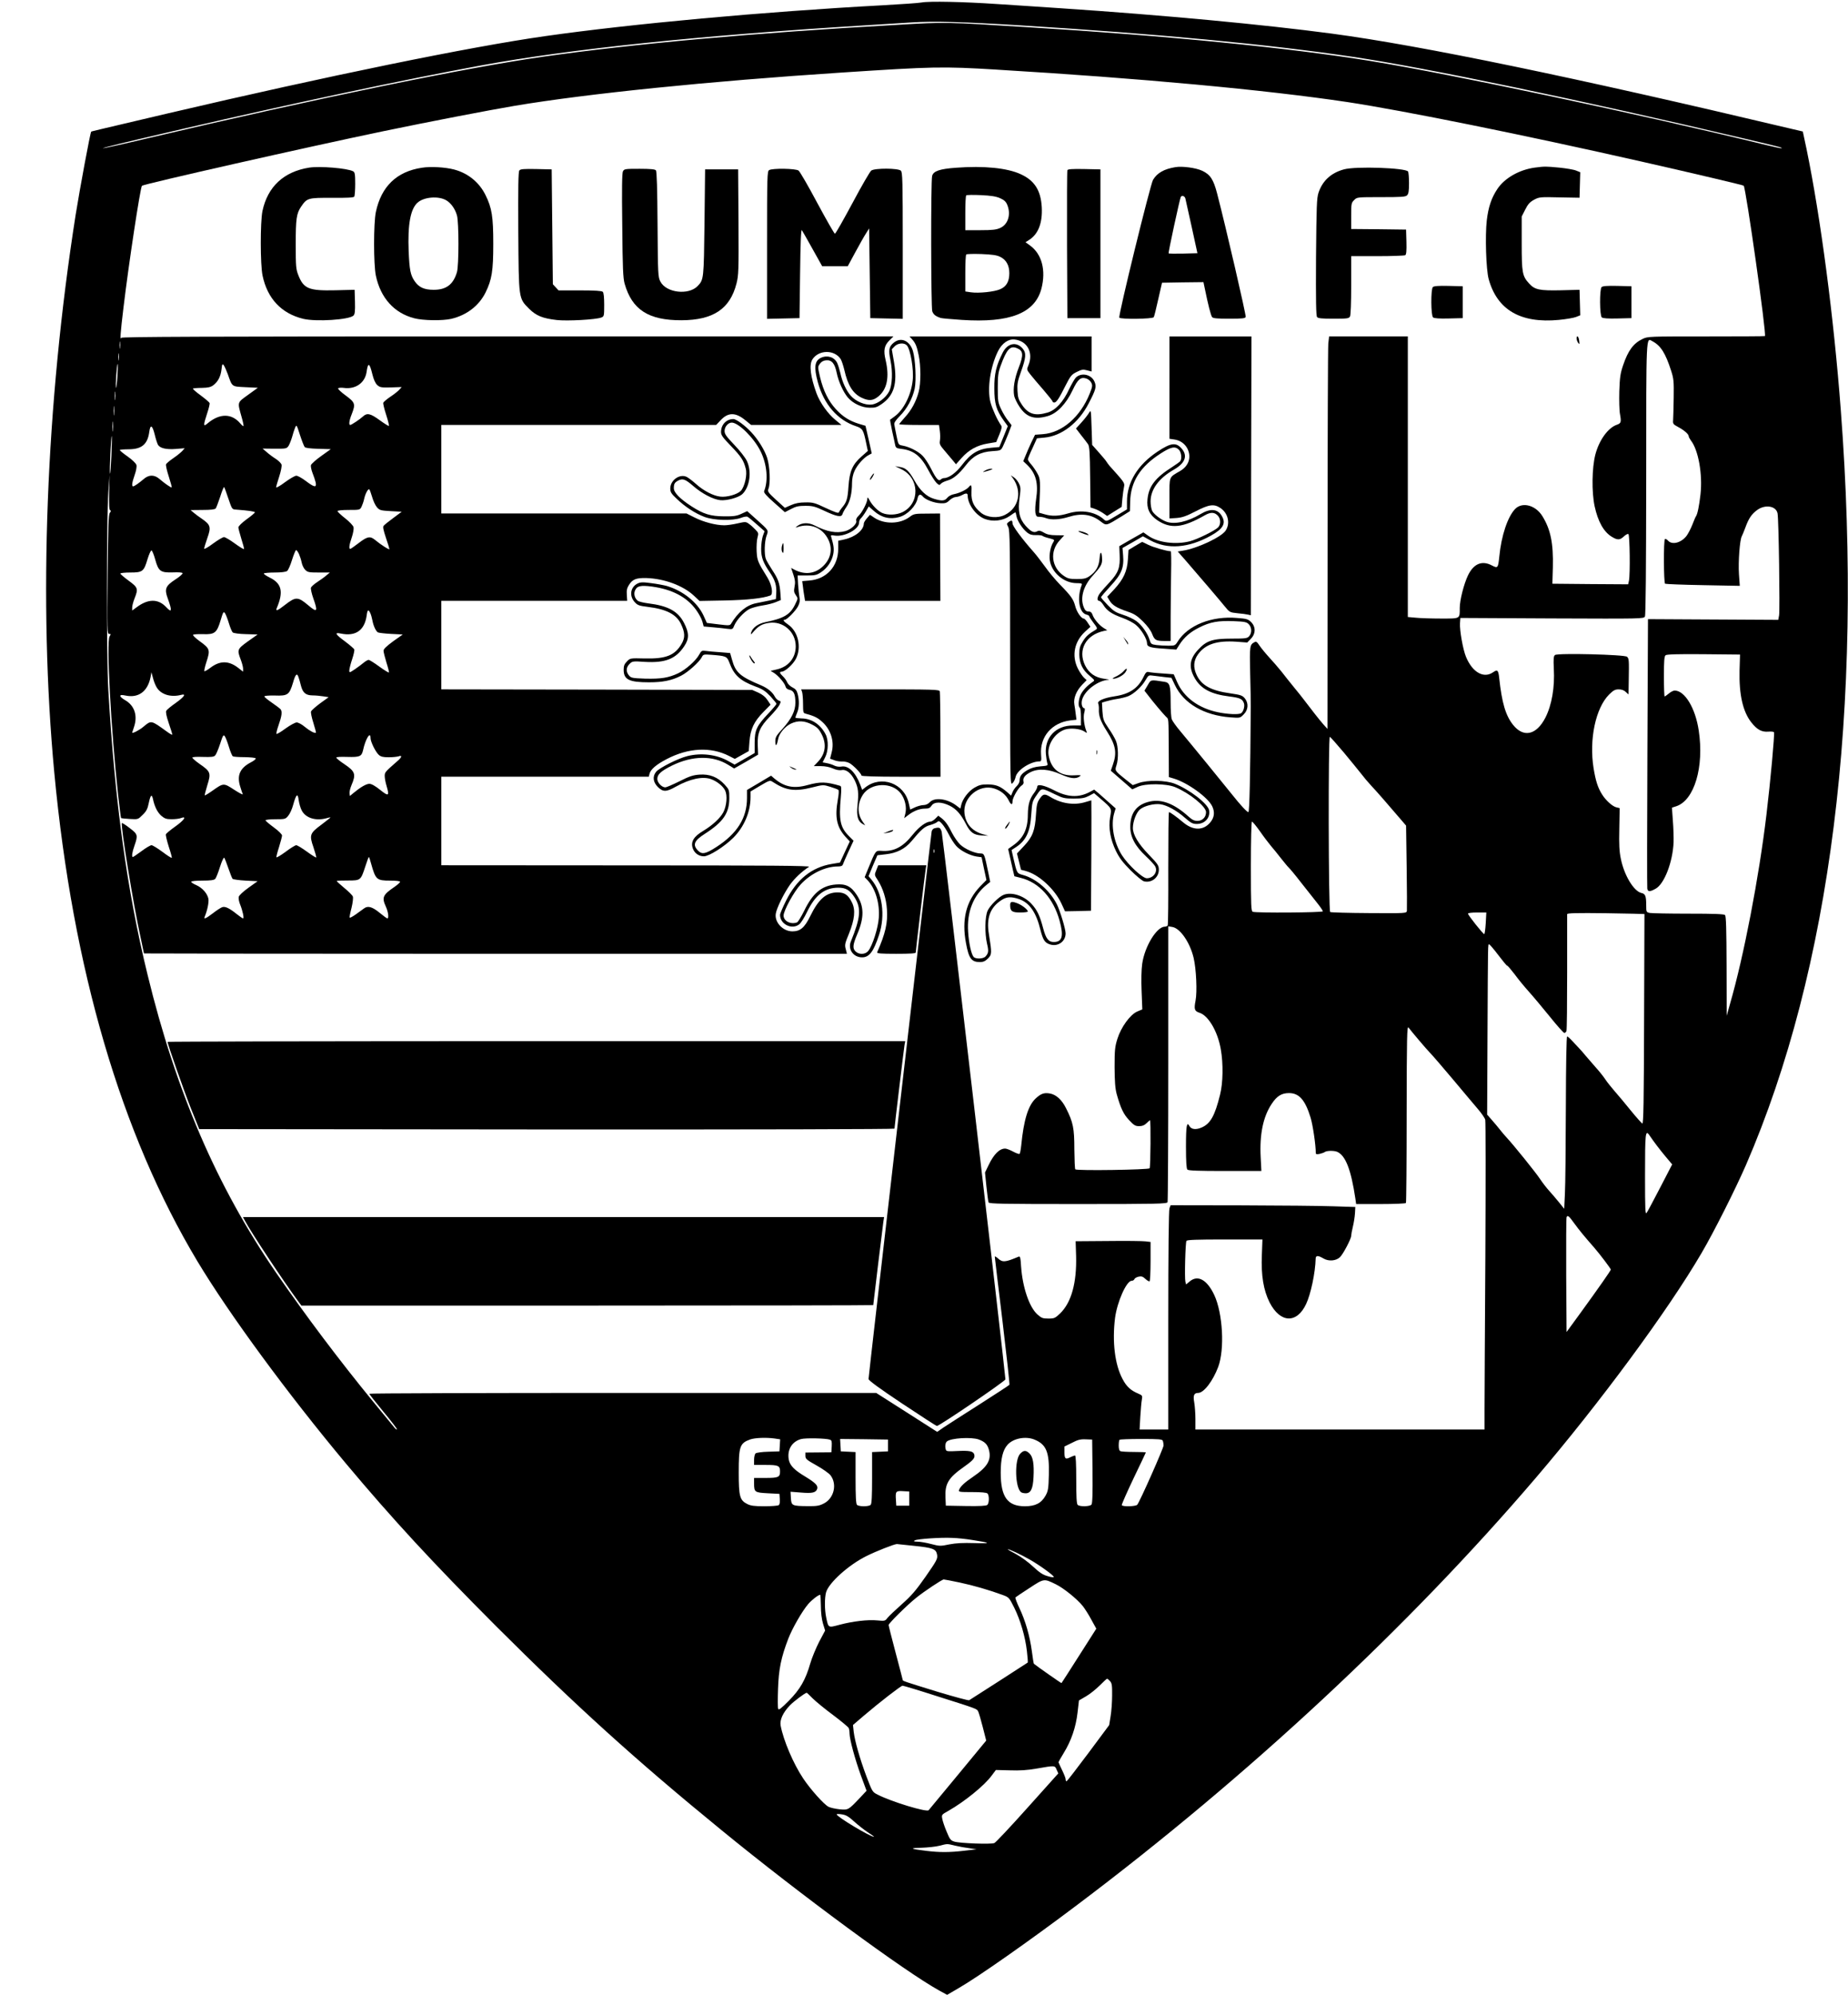 <svg version="1.0" xmlns="http://www.w3.org/2000/svg"
 width="1566pt" height="1690pt" viewBox="0 0 1566 1690"
 preserveAspectRatio="xMidYMid meet">

<g transform="translate(0,1690) scale(0.1,-0.1)"
fill="#000000" stroke="none">
<path d="M7810 16879 c-25 -5 -175 -15 -335 -24 -1000 -54 -2125 -157 -2855
-261 -636 -90 -1841 -337 -3195 -654 -647 -152 -650 -153 -652 -155 -8 -5 -97
-487 -132 -705 -252 -1605 -316 -3283 -181 -4725 157 -1668 566 -3061 1213
-4140 268 -446 765 -1123 1256 -1710 397 -474 737 -842 1275 -1381 672 -671
1184 -1135 1909 -1727 662 -542 1555 -1199 1847 -1360 l66 -36 101 59 c161 93
593 395 1000 702 1451 1092 2807 2354 3887 3618 542 634 1121 1419 1405 1905
104 177 288 543 376 745 719 1659 997 3863 804 6395 -59 783 -170 1627 -290
2211 l-32 150 -111 26 c-1833 435 -3117 701 -3878 803 -586 78 -1431 157
-2298 215 -168 11 -413 28 -545 36 -280 19 -571 25 -635 13z m835 -194 c1166
-72 2100 -160 2815 -266 620 -92 1940 -367 3330 -695 302 -71 313 -74 308 -80
-3 -2 -60 10 -129 27 -1083 264 -2674 602 -3359 713 -678 110 -1715 213 -2890
285 -720 45 -701 45 -1110 21 -1218 -68 -2241 -161 -3012 -271 -653 -93 -1910
-352 -3341 -689 -209 -50 -382 -88 -384 -86 -5 4 138 39 667 162 938 218 1882
419 2539 540 757 139 1848 253 3251 339 140 9 318 20 395 25 190 12 433 5 920
-25z m-198 -375 c1217 -73 2279 -171 2973 -275 475 -72 1495 -278 2500 -506
458 -104 851 -197 856 -202 19 -19 195 -1260 180 -1274 -2 -2 -226 -3 -497 -3
-484 0 -495 0 -539 -21 -78 -37 -123 -97 -166 -224 -23 -68 -28 -101 -32 -220
-2 -77 0 -164 6 -194 12 -66 9 -77 -26 -89 -76 -26 -151 -131 -183 -253 -29
-113 -32 -316 -6 -438 28 -129 77 -217 145 -258 48 -30 70 -29 103 3 15 14 32
23 38 20 12 -8 16 -339 5 -395 l-7 -31 -321 2 -321 3 4 140 c5 203 -19 320
-89 433 -57 92 -168 122 -229 62 -64 -65 -119 -227 -136 -407 -10 -95 -13 -99
-61 -74 -85 46 -156 16 -204 -83 -35 -73 -70 -211 -70 -276 0 -94 7 -90 -159
-90 -80 0 -176 3 -213 7 l-68 6 0 1188 0 1189 -334 0 -333 0 -7 -61 c-3 -34
-6 -782 -6 -1663 l-1 -1601 -36 40 c-31 35 -102 126 -168 213 -11 15 -47 60
-80 100 -33 41 -81 100 -106 133 -26 32 -72 86 -104 120 -31 34 -68 79 -82
100 -20 31 -29 37 -42 29 -41 -22 -42 -30 -37 -267 3 -125 6 -250 5 -278 -4
-595 -11 -895 -20 -895 -12 0 -67 59 -139 150 -58 73 -360 443 -440 538 -33
39 -65 84 -70 98 -6 14 -10 79 -10 144 0 143 -7 167 -52 174 -122 19 -114 20
-143 -30 l-27 -45 29 -37 c38 -51 132 -163 155 -185 22 -21 20 2 22 -281 l1
-229 40 -12 c119 -35 294 -162 328 -237 23 -49 17 -95 -18 -136 -58 -69 -144
-69 -227 0 -58 49 -113 88 -122 88 -4 0 -6 -214 -6 -475 1 -261 -1 -479 -5
-485 -3 -5 -14 -10 -23 -10 -70 0 -172 -167 -193 -315 -7 -49 -9 -139 -5 -233
l6 -153 -43 -18 c-60 -26 -137 -132 -168 -231 -21 -67 -24 -94 -24 -240 1
-126 5 -180 18 -229 34 -120 57 -169 105 -220 41 -44 53 -51 85 -51 27 0 45 7
63 25 14 14 27 25 29 25 8 0 5 -394 -3 -407 -8 -13 -617 -22 -630 -9 -4 4 -7
80 -8 169 0 180 -10 229 -70 348 -36 73 -85 117 -139 126 -48 8 -75 -2 -118
-42 -64 -59 -102 -182 -123 -398 -4 -37 -10 -70 -15 -72 -4 -3 -29 6 -55 20
-26 14 -56 25 -66 25 -48 0 -96 -47 -140 -139 l-31 -64 12 -119 c7 -66 15
-126 18 -134 4 -12 120 -14 758 -14 677 0 753 2 759 16 3 9 6 538 6 1176 l0
1161 35 -6 c66 -11 149 -131 180 -262 22 -93 31 -288 16 -363 -14 -72 -9 -88
35 -102 75 -25 153 -159 179 -308 22 -124 19 -286 -6 -385 -44 -179 -82 -246
-155 -278 -49 -22 -89 -17 -105 12 -22 42 -29 2 -29 -175 0 -128 4 -186 12
-194 9 -9 94 -12 320 -12 l307 0 -6 118 c-10 193 21 342 93 450 44 67 84 92
147 92 86 0 137 -58 183 -208 19 -62 44 -231 44 -300 0 -10 9 -12 33 -7 17 4
37 11 42 15 16 13 77 14 105 3 72 -30 119 -151 156 -400 l6 -43 208 0 c115 0
211 4 214 9 3 4 6 345 6 757 1 656 3 747 16 729 28 -37 149 -180 183 -215 19
-19 104 -118 190 -220 85 -102 181 -215 213 -253 32 -37 61 -79 64 -93 4 -14
4 -535 1 -1157 -4 -623 -7 -1207 -7 -1299 l0 -168 -1225 0 -1225 0 0 89 c0 48
-5 112 -10 141 -11 59 -2 80 34 80 48 1 124 101 169 220 56 150 39 454 -33
609 -61 130 -140 174 -209 115 l-30 -25 -6 23 c-8 33 0 331 9 346 5 9 86 12
326 12 l318 0 -5 -134 c-7 -171 14 -297 66 -400 90 -175 230 -181 309 -13 39
82 78 264 81 385 1 28 20 28 66 1 44 -26 106 -21 140 11 27 26 95 155 95 181
0 9 6 44 14 76 8 32 16 83 18 113 l3 55 -185 6 c-102 4 -454 7 -783 8 l-597 1
-10 -26 c-6 -16 -10 -373 -10 -950 l0 -924 -121 0 -122 0 6 108 c4 59 9 124
13 144 6 35 5 37 -32 53 -62 26 -98 59 -131 122 -66 123 -89 316 -64 518 18
137 97 315 141 315 10 0 20 6 23 14 3 8 19 17 36 21 24 5 36 1 57 -19 15 -14
31 -23 36 -20 4 3 8 79 8 169 l0 164 -42 5 c-24 3 -167 5 -318 3 l-275 -2 4
-125 c6 -227 -40 -393 -134 -485 -44 -42 -50 -45 -101 -45 -48 0 -58 4 -93 35
-69 62 -125 228 -138 403 -5 80 -8 92 -22 86 -116 -49 -136 -50 -178 -11 -13
11 -23 16 -23 11 0 -5 29 -249 65 -543 35 -294 62 -538 59 -542 -2 -4 -116
-78 -252 -165 -136 -86 -272 -174 -304 -195 l-56 -39 -258 165 -259 165 -2147
0 c-1182 0 -2148 -3 -2148 -7 0 -5 54 -73 120 -153 66 -79 117 -146 114 -149
-3 -3 -13 4 -22 16 -9 11 -92 112 -184 224 -283 346 -565 720 -818 1087 -501
728 -849 1535 -1090 2527 -174 712 -277 1463 -332 2410 -16 265 -15 1458 0
1675 l11 145 -4 -147 c-2 -104 0 -148 9 -151 8 -3 7 -9 -3 -21 -11 -14 -15
-109 -19 -521 -5 -478 -4 -505 13 -505 15 0 16 -2 4 -21 -29 -42 12 -794 72
-1344 12 -104 23 -192 25 -195 3 -2 36 -6 75 -8 69 -4 69 -4 108 35 32 31 42
51 52 101 14 67 25 78 35 35 13 -65 38 -114 70 -143 30 -25 43 -30 89 -30 29
0 65 4 79 10 53 20 26 -19 -49 -72 -41 -29 -77 -59 -79 -66 -3 -6 8 -53 24
-104 17 -50 28 -93 26 -95 -3 -3 -39 20 -80 51 -42 31 -83 56 -92 56 -9 0 -47
-22 -84 -50 -37 -27 -70 -50 -74 -50 -12 0 -6 41 14 97 30 87 28 96 -41 148
-33 26 -63 45 -66 42 -13 -13 97 -691 158 -966 16 -74 29 -136 29 -138 0 -1
1340 -3 2979 -3 l2978 0 -10 40 c-10 35 -7 48 27 130 49 122 57 201 26 264
-31 64 -62 86 -122 86 -97 0 -161 -56 -233 -203 -47 -96 -84 -127 -150 -127
-80 0 -152 76 -141 149 7 48 69 173 121 247 39 54 101 112 161 151 15 9 -332
12 -1548 12 l-1568 1 0 375 0 375 879 0 879 0 6 24 c9 38 57 79 145 125 186
97 373 106 529 27 l49 -25 59 33 59 33 6 80 c8 106 39 171 118 251 l61 62 -26
39 c-17 26 -42 47 -77 63 l-52 23 -1317 3 -1318 2 0 375 0 375 788 0 787 0 -3
50 c-3 37 1 58 17 83 31 50 62 62 150 60 151 -5 310 -64 401 -149 l48 -45 213
4 c191 4 323 18 387 42 26 10 14 88 -24 151 -84 136 -87 144 -92 223 -2 42 1
94 7 116 10 37 9 41 -17 68 -15 16 -39 38 -55 49 -26 19 -30 19 -97 4 -38 -9
-88 -16 -112 -16 -72 0 -177 28 -250 65 l-70 35 -1039 0 -1039 0 0 375 0 375
1165 0 1164 0 38 40 c63 68 127 68 209 0 l49 -40 383 0 383 0 -52 43 c-63 51
-129 144 -159 223 -52 142 -65 244 -35 290 54 82 186 83 239 2 8 -13 22 -54
31 -92 30 -133 74 -202 150 -237 59 -27 94 -24 139 13 74 61 94 164 61 307
-20 82 -12 124 32 167 l34 34 -3270 0 c-2606 0 -3270 -3 -3274 -12 -11 -28 -6
46 19 252 44 370 143 1022 157 1036 15 15 1404 329 2049 463 380 79 888 177
1113 215 616 103 1636 207 2765 281 781 51 851 53 1317 25z m-7430 -2357 c-2
-16 -4 -5 -4 22 0 28 2 40 4 28 2 -13 2 -35 0 -50z m12986 56 c70 -37 110
-100 158 -249 22 -68 24 -90 22 -230 -1 -85 -4 -170 -5 -189 -3 -31 1 -36 42
-58 51 -27 90 -61 90 -78 0 -7 9 -23 19 -37 63 -80 100 -287 81 -456 -11 -96
-25 -168 -39 -187 -4 -5 -17 -37 -30 -70 -13 -33 -35 -75 -48 -93 -45 -60
-123 -81 -158 -42 -10 11 -22 17 -26 14 -13 -7 -11 -371 1 -379 5 -3 150 -9
321 -12 l312 -6 -7 99 c-7 106 7 292 24 321 5 10 19 43 30 73 28 78 53 115
101 150 68 49 160 34 172 -29 10 -46 21 -822 13 -864 l-7 -38 -552 3 -552 3
-5 -1130 c-3 -621 -3 -1140 -1 -1152 4 -29 23 -29 72 -1 73 41 144 226 151
393 1 39 -1 120 -6 181 l-8 112 37 12 c153 51 237 333 190 642 -28 189 -118
338 -204 338 -11 0 -33 -11 -49 -25 -17 -14 -33 -25 -36 -25 -3 0 -6 76 -6
169 0 130 3 171 14 180 9 8 103 11 322 9 l309 -3 -4 -135 c-5 -204 28 -349
100 -440 49 -62 88 -83 145 -78 24 2 45 -1 47 -5 6 -19 -30 -414 -64 -697 -63
-531 -193 -1205 -309 -1605 l-28 -100 -1 420 c-1 313 -4 424 -13 433 -9 9 -91
12 -309 12 -163 0 -311 3 -328 6 -30 6 -31 8 -31 63 0 80 -7 99 -40 106 -65
14 -147 150 -175 290 -13 61 -16 122 -13 254 l3 175 -29 7 c-34 9 -89 59 -120
109 -36 57 -54 113 -72 222 -39 244 17 510 132 625 36 35 50 43 81 43 24 0 45
-7 60 -22 l23 -21 2 124 c3 167 2 179 -14 195 -18 19 -590 33 -611 15 -12 -9
-14 -33 -10 -115 9 -159 -17 -308 -71 -415 -76 -148 -185 -173 -274 -62 -63
79 -95 185 -118 399 -7 65 -15 72 -50 48 -80 -57 -176 -3 -231 129 -26 62 -55
227 -51 286 l3 44 777 -4 c764 -3 776 -3 787 16 7 14 10 386 11 1174 0 1245
-2 1187 53 1158z m-12996 -156 c-2 -16 -4 -5 -4 22 0 28 2 40 4 28 2 -13 2
-35 0 -50z m-12 -143 c-4 -55 -10 -99 -12 -96 -3 3 -2 50 2 106 4 56 9 99 12
96 3 -2 1 -50 -2 -106z m935 21 c39 -111 32 -105 150 -111 l105 -5 -83 -60
c-94 -68 -91 -58 -54 -190 11 -38 18 -72 15 -75 -2 -2 -14 8 -26 22 -73 87
-174 88 -276 3 -39 -34 -40 -21 -6 82 14 42 24 82 21 89 -3 7 -37 36 -76 65
-39 28 -68 54 -65 57 3 3 37 6 75 6 53 1 75 6 97 22 40 30 63 74 70 134 5 47
8 51 20 35 7 -11 22 -44 33 -74z m1225 0 c11 -45 25 -77 41 -92 23 -21 33 -23
116 -21 l92 3 -20 -22 c-10 -12 -44 -39 -76 -60 -31 -21 -58 -44 -60 -51 -3
-7 8 -52 24 -101 16 -49 26 -92 24 -95 -3 -3 -38 19 -78 48 -78 57 -107 64
-141 33 -28 -26 -99 -73 -109 -73 -14 0 -9 38 12 90 34 87 30 100 -50 159 -39
28 -68 56 -65 61 3 5 25 7 48 4 99 -14 179 42 193 133 12 86 25 82 49 -16z
m-2178 -213 c-2 -18 -4 -6 -4 27 0 33 2 48 4 33 2 -15 2 -42 0 -60z m-10 -130
c-2 -18 -4 -4 -4 32 0 36 2 50 4 33 2 -18 2 -48 0 -65z m-10 -135 c-2 -21 -4
-6 -4 32 0 39 2 55 4 38 2 -18 2 -50 0 -70z m1625 -140 c6 -8 47 -13 115 -15
l106 -3 -81 -58 c-45 -32 -84 -67 -87 -77 -3 -10 3 -40 13 -66 11 -27 23 -64
27 -81 9 -46 -10 -43 -83 12 -33 25 -69 45 -81 45 -12 0 -55 -25 -96 -55 -41
-31 -75 -50 -75 -43 0 7 12 48 26 91 14 43 23 88 20 100 -3 12 -25 34 -48 49
-24 15 -59 41 -78 58 l-35 30 80 -1 c122 -1 123 -1 141 25 8 14 21 46 29 73 7
26 18 62 25 78 13 30 13 30 42 -60 16 -49 34 -95 40 -102z m-1271 106 c8 -35
21 -74 27 -86 17 -30 70 -43 155 -36 l72 6 -20 -23 c-11 -12 -45 -40 -76 -61
-31 -21 -59 -45 -62 -52 -3 -8 7 -55 23 -103 16 -49 27 -91 25 -93 -5 -4 -59
33 -103 71 -44 38 -90 38 -134 0 -41 -35 -80 -62 -90 -62 -14 0 -9 33 13 96
13 37 19 71 15 85 -4 14 -35 44 -76 73 -39 27 -68 52 -65 54 3 3 38 6 78 6
109 1 158 43 172 148 9 66 26 57 46 -23z m-367 -181 c-4 -89 -9 -157 -12 -150
-6 18 9 325 15 318 2 -2 1 -78 -3 -168z m991 -361 c31 -91 31 -92 65 -94 107
-8 160 -16 160 -23 0 -5 -31 -31 -70 -59 -41 -30 -70 -59 -70 -69 0 -9 12 -53
25 -96 14 -43 24 -82 23 -87 -2 -4 -37 17 -78 47 -41 30 -82 54 -92 54 -10 0
-52 -25 -93 -55 -41 -31 -75 -50 -75 -43 0 7 12 47 27 90 33 92 27 112 -43
161 -26 17 -59 42 -73 54 l-26 22 101 1 c69 0 105 4 112 13 5 6 22 51 38 99
15 48 30 85 33 82 3 -2 19 -46 36 -97z m1219 11 c9 -32 27 -70 40 -85 23 -26
31 -28 117 -33 l93 -5 -71 -53 c-39 -29 -76 -58 -82 -66 -8 -9 -3 -35 19 -101
17 -49 30 -93 30 -97 0 -9 -74 38 -123 79 -41 33 -64 29 -137 -27 -36 -28 -68
-50 -72 -50 -13 0 -9 34 13 98 12 35 18 73 15 86 -3 13 -35 47 -71 75 -36 28
-65 56 -65 61 0 6 39 10 95 10 93 0 95 0 109 28 7 15 17 43 21 62 10 48 35 94
45 84 4 -5 15 -35 24 -66z m-1839 -527 c28 -101 45 -113 149 -110 51 2 81 0
83 -7 2 -6 -25 -30 -61 -53 -83 -54 -94 -80 -65 -159 39 -108 36 -127 -12 -76
-69 74 -156 73 -256 -4 l-33 -24 0 25 c0 15 9 49 20 77 33 83 29 93 -50 151
-38 28 -70 55 -70 60 0 5 38 9 84 9 104 0 115 8 146 113 13 42 28 76 34 74 6
-2 20 -36 31 -76z m1218 47 c8 -18 19 -51 23 -72 4 -22 17 -50 30 -63 21 -21
32 -23 116 -23 l93 0 -30 -25 c-16 -14 -51 -39 -77 -56 -26 -17 -50 -38 -53
-48 -3 -9 6 -50 20 -90 40 -112 33 -123 -40 -61 -91 77 -108 77 -201 5 -61
-48 -81 -56 -69 -27 59 138 43 209 -59 259 -30 15 -53 30 -50 35 3 4 45 8 93
8 54 0 93 5 104 13 9 6 28 49 42 95 14 45 30 82 34 82 5 0 16 -15 24 -32z
m605 -502 c6 -13 14 -41 18 -63 8 -44 28 -88 46 -100 7 -4 57 -10 112 -13 l99
-5 -82 -58 c-58 -43 -81 -65 -81 -80 0 -12 12 -57 25 -101 14 -43 23 -81 21
-83 -3 -3 -40 20 -83 51 -42 31 -83 56 -89 56 -7 0 -25 -10 -41 -23 -15 -13
-49 -38 -75 -56 -47 -31 -48 -32 -48 -9 1 13 11 55 24 93 13 39 21 76 18 83
-2 7 -38 38 -78 68 -83 61 -93 79 -36 67 125 -26 201 26 219 152 6 51 15 56
31 21z m-1198 -87 c11 -37 26 -72 33 -77 7 -6 57 -13 111 -14 l99 -3 -82 -58
c-91 -66 -93 -71 -61 -155 11 -29 20 -63 20 -77 l0 -25 -45 35 c-78 59 -152
59 -231 -1 -25 -19 -49 -33 -52 -30 -3 4 4 37 16 74 35 107 32 117 -57 181
-33 24 -58 48 -55 53 3 5 41 7 84 6 100 -4 118 11 150 119 21 70 24 75 37 58
7 -11 22 -49 33 -86z m-613 -541 c36 -61 118 -87 206 -65 48 13 30 -15 -44
-68 -39 -27 -75 -57 -80 -66 -6 -11 1 -45 21 -105 17 -48 30 -92 30 -97 0 -5
-21 7 -47 26 -134 97 -131 96 -197 41 -32 -28 -96 -61 -96 -50 0 2 7 23 15 46
33 95 6 181 -72 227 -58 33 -58 54 -1 41 111 -24 190 34 214 157 l7 40 13 -47
c6 -26 20 -62 31 -80z m1204 81 c5 -13 13 -43 19 -67 16 -61 40 -82 98 -83 26
0 67 -4 92 -8 l45 -7 -72 -52 c-39 -29 -74 -60 -77 -69 -4 -8 5 -51 19 -95 14
-45 24 -83 22 -85 -9 -8 -54 16 -96 51 -23 20 -54 36 -67 36 -13 0 -55 -23
-94 -51 -39 -29 -73 -49 -77 -46 -3 4 4 35 16 69 29 82 34 119 19 139 -7 8
-41 34 -75 57 -35 24 -63 47 -63 52 0 6 37 9 89 8 110 -4 123 6 154 109 21 75
35 86 48 42z m-591 -587 c12 -40 27 -75 33 -79 6 -4 51 -7 101 -7 50 -1 91 -5
93 -11 1 -6 -17 -21 -43 -34 -91 -48 -118 -110 -89 -203 9 -29 19 -59 22 -66
3 -7 -30 10 -73 38 -89 58 -90 58 -182 -7 -35 -25 -65 -43 -67 -41 -2 2 8 41
22 87 32 102 28 115 -65 179 -34 24 -62 48 -62 54 0 6 34 8 90 6 69 -2 92 0
103 12 8 8 27 52 42 98 24 75 29 81 40 65 7 -10 23 -51 35 -91z m1200 75 c0
-31 43 -118 70 -142 17 -15 36 -20 84 -20 33 0 71 4 84 8 32 12 28 -8 -10 -40
-105 -92 -108 -95 -108 -127 0 -18 7 -56 16 -85 25 -85 17 -90 -55 -32 -41 33
-73 51 -91 51 -27 0 -76 -29 -135 -78 l-30 -25 -3 22 c-2 13 6 45 17 71 39 91
31 115 -60 176 -38 25 -69 50 -69 56 0 6 36 8 94 6 104 -3 120 4 132 55 21 98
64 167 64 104z m8247 -121 c59 -71 125 -152 147 -180 21 -28 59 -73 85 -101
41 -43 132 -147 261 -298 l35 -41 5 -350 c3 -193 3 -360 2 -372 -4 -21 -6 -21
-321 -19 -175 1 -323 5 -329 9 -15 9 -17 1490 -3 1484 5 -1 58 -61 118 -132z
m-8830 -492 c33 -64 120 -91 211 -65 17 5 32 8 32 6 0 -2 -34 -29 -75 -60
-100 -74 -105 -88 -69 -192 15 -45 26 -84 23 -87 -2 -2 -38 20 -79 50 -41 30
-81 54 -90 54 -8 0 -49 -25 -90 -56 -41 -30 -76 -51 -78 -46 -1 5 9 45 23 88
13 43 25 87 25 96 0 10 -29 39 -70 69 -38 28 -70 55 -70 60 0 5 38 9 84 9 81
0 85 1 108 29 14 16 33 57 42 92 26 93 39 104 47 41 4 -28 15 -68 26 -88z
m8119 -175 c31 -45 73 -100 93 -124 20 -23 59 -71 86 -106 28 -35 57 -71 66
-79 9 -8 56 -64 103 -125 48 -60 109 -138 136 -172 28 -35 50 -67 50 -73 0
-11 -566 -15 -594 -4 -14 5 -16 49 -16 385 0 227 4 379 9 379 5 0 35 -36 67
-81z m-8741 -314 c15 -44 31 -84 36 -90 6 -5 55 -12 111 -15 l101 -5 -77 -55
c-45 -32 -79 -64 -83 -77 -3 -13 2 -41 11 -63 22 -54 36 -120 26 -120 -5 0
-28 16 -52 35 -62 50 -97 67 -122 61 -12 -3 -48 -26 -80 -51 -59 -45 -82 -56
-72 -32 23 54 37 123 32 153 -9 45 -51 93 -103 116 -24 10 -43 23 -43 28 0 6
41 10 94 10 69 0 98 4 109 14 8 8 26 54 41 102 15 47 31 83 36 78 4 -5 20 -45
35 -89z m1210 38 c38 -135 46 -143 162 -143 50 0 83 -4 83 -10 0 -6 -21 -25
-47 -43 -100 -68 -109 -90 -73 -168 20 -44 27 -99 12 -99 -4 0 -32 20 -62 45
-63 52 -101 64 -133 41 -12 -9 -44 -32 -72 -52 -27 -19 -51 -32 -52 -27 -2 5
5 42 16 83 10 42 15 83 11 95 -4 11 -37 44 -74 74 -36 30 -65 56 -62 58 2 3
45 4 94 4 108 0 109 1 147 117 14 45 28 82 31 82 2 0 11 -26 19 -57z m9445
-505 c-3 -51 -9 -92 -13 -91 -12 3 -137 160 -137 173 0 6 30 10 78 10 l77 0
-5 -92z m1345 79 c0 -1 -1 -402 -3 -890 -2 -701 -5 -888 -15 -885 -6 3 -51 53
-99 112 -47 59 -109 132 -137 164 -27 31 -63 76 -78 99 -15 23 -51 68 -80 100
-28 32 -66 76 -85 98 -18 22 -42 50 -53 61 -11 11 -37 39 -58 62 -21 23 -42
42 -47 42 -6 0 -10 -225 -11 -602 -1 -332 -4 -660 -8 -730 l-6 -128 -45 56
c-25 31 -62 74 -83 97 -21 23 -55 67 -75 97 -35 54 -227 292 -287 356 -16 17
-41 47 -55 65 -14 18 -44 54 -67 80 l-41 47 3 669 c4 810 3 773 14 773 5 0 39
-40 77 -90 37 -49 71 -90 75 -90 5 0 33 -33 63 -72 29 -40 84 -107 121 -148
37 -41 117 -137 178 -212 61 -76 116 -138 123 -138 7 0 15 7 18 16 4 9 6 233
6 498 0 264 0 486 0 492 0 9 85 11 327 8 180 -3 327 -6 328 -7z m42 -1874 c38
-56 85 -118 135 -178 l58 -69 -101 -195 c-56 -108 -107 -204 -115 -215 -12
-18 -14 24 -14 311 0 366 3 396 37 346z m-637 -746 c43 -59 85 -110 170 -207
47 -54 140 -177 140 -185 0 -8 -105 -158 -259 -370 l-116 -159 -3 479 c-1 264
0 486 3 493 8 21 19 13 65 -51z m-6776 -1823 l47 -7 -3 -51 -3 -51 -94 -3
c-52 -1 -101 -8 -108 -14 -7 -6 -13 -30 -13 -54 l0 -44 98 0 c108 0 122 -6
122 -55 0 -49 -14 -55 -122 -55 l-98 0 0 -47 c0 -74 6 -77 117 -83 l98 -5 3
-44 c2 -28 -1 -47 -10 -52 -7 -5 -62 -9 -121 -9 -86 0 -115 4 -145 19 -63 32
-72 64 -72 267 0 222 9 248 97 280 41 14 133 18 207 8z m469 -10 c15 -5 17
-16 15 -57 l-3 -50 -110 -1 -110 -1 0 -28 c0 -26 10 -34 94 -81 52 -29 106
-67 119 -84 58 -76 29 -196 -58 -239 -37 -19 -59 -23 -135 -22 -134 1 -139 4
-143 68 l-3 54 90 -7 c93 -8 123 -1 135 29 11 29 -12 52 -98 105 -96 57 -132
95 -142 145 -15 83 26 152 103 174 39 11 214 7 246 -5z m1260 2 c52 -19 75
-42 87 -88 23 -85 -12 -145 -134 -228 -74 -50 -109 -83 -119 -112 -6 -17 4
-18 111 -18 79 0 122 -4 130 -12 16 -16 15 -83 -2 -97 -9 -8 -66 -11 -182 -9
l-169 3 -3 65 c-6 121 23 170 158 265 80 57 95 75 85 106 -9 26 -43 32 -145
27 -72 -4 -90 -3 -94 9 -10 26 -6 60 8 72 35 29 205 39 269 17z m475 -2 c99
-41 125 -107 120 -297 -3 -119 -6 -137 -28 -177 -36 -64 -86 -90 -175 -90
-148 0 -205 79 -205 285 0 117 18 192 58 236 49 55 155 75 230 43z m-1243 -49
l0 -50 -67 -3 -68 -3 0 -217 c0 -156 -3 -221 -12 -230 -16 -16 -100 -16 -116
0 -9 9 -12 74 -12 230 l0 217 -62 3 -63 3 -3 53 -3 52 203 -2 203 -3 0 -50z
m1733 -219 c2 -190 -1 -273 -9 -282 -14 -17 -100 -19 -117 -2 -9 9 -12 70 -12
215 0 135 -4 203 -10 203 -6 0 -24 -7 -41 -15 -40 -21 -49 -13 -49 43 l0 48
63 31 c50 26 72 32 117 30 l55 -2 3 -269z m596 258 c3 -9 6 -26 6 -39 0 -22
-200 -474 -223 -502 -11 -15 -123 -18 -131 -4 -3 4 42 106 99 226 58 120 105
220 105 221 0 2 -45 4 -99 4 -55 0 -106 3 -115 6 -11 4 -16 19 -16 48 0 24 3
46 7 49 3 4 86 7 184 7 152 0 178 -2 183 -16z m-2149 -489 l0 -60 -55 0 -55 0
-3 49 c-5 72 -1 78 60 74 l53 -3 0 -60z m535 -351 c158 -24 163 -31 19 -26
-100 3 -157 0 -215 -11 -75 -16 -83 -15 -153 3 -41 11 -93 20 -115 20 -33 1
-37 3 -24 11 22 12 217 26 318 21 41 -1 118 -9 170 -18z m-497 -49 c166 -17
189 -27 198 -76 5 -34 -2 -48 -96 -183 -83 -119 -121 -163 -202 -235 -55 -49
-110 -101 -122 -116 -20 -27 -24 -28 -86 -22 -80 8 -208 -7 -321 -37 -97 -26
-94 -28 -113 62 -14 66 -14 165 -1 213 23 81 193 234 344 308 82 41 233 100
256 101 3 0 67 -7 143 -15z m982 -116 c83 -47 205 -135 205 -148 0 -5 -24 -2
-52 7 -41 11 -70 31 -125 82 -39 37 -103 83 -142 104 -39 20 -71 39 -71 41 0
8 112 -44 185 -86z m-593 -195 c118 -25 252 -64 366 -106 51 -19 54 -22 96
-106 53 -107 94 -247 108 -370 6 -51 9 -94 7 -96 -5 -4 -480 -310 -496 -319
-6 -4 -127 29 -270 72 -273 84 -293 91 -293 98 0 2 -27 106 -60 230 -33 124
-60 231 -60 237 0 14 159 171 232 229 66 54 221 157 235 157 7 0 68 -12 135
-26z m813 -14 c67 -32 183 -126 231 -186 17 -22 50 -73 72 -115 l42 -76 -146
-229 c-80 -126 -147 -230 -149 -232 -2 -2 -215 147 -234 164 -2 2 -10 49 -17
105 -17 128 -55 261 -106 367 -22 46 -37 87 -33 90 3 3 56 39 118 79 125 82
123 81 222 33z m-1989 -183 c0 -58 7 -114 18 -151 l18 -59 -51 -96 c-27 -53
-61 -135 -75 -183 -40 -139 -86 -219 -182 -316 -67 -67 -85 -81 -90 -68 -4 10
-4 86 -1 169 5 166 27 269 86 423 35 91 118 235 170 296 30 35 86 78 101 78 3
0 5 -42 6 -93z m2450 -638 c16 -18 19 -36 18 -123 0 -55 -6 -135 -13 -176
l-12 -74 -177 -238 c-97 -130 -180 -237 -184 -238 -5 0 -8 8 -8 18 0 9 -14 44
-30 77 -16 33 -30 63 -30 67 0 3 20 39 44 78 63 102 103 218 117 342 l12 103
60 35 c33 19 85 61 116 92 31 31 59 57 62 57 3 1 14 -8 25 -20z m-1462 -129
c341 -108 332 -105 345 -128 5 -10 23 -70 39 -133 l29 -114 -241 -292 c-133
-160 -244 -294 -247 -298 -18 -18 -312 71 -430 131 -46 23 -47 24 -97 156 -56
150 -98 296 -108 379 l-6 56 91 78 c141 120 315 254 329 255 8 0 141 -40 296
-90z m-1057 -18 c26 -26 104 -90 173 -141 69 -52 128 -101 132 -110 4 -9 7
-30 7 -47 1 -51 47 -220 97 -357 l47 -127 -59 -63 c-95 -100 -96 -101 -170
-94 -35 4 -77 13 -93 21 -39 20 -154 149 -214 239 -84 125 -168 323 -192 449
-9 48 20 111 80 173 35 35 128 105 141 105 2 0 25 -21 51 -48z m2067 -604 l14
-31 -261 -291 c-143 -160 -270 -295 -281 -299 -29 -12 -292 -2 -338 12 -33 10
-39 19 -66 84 -17 39 -33 88 -37 108 -7 36 -6 37 52 69 135 77 305 214 366
298 l36 48 118 -3 c85 -3 148 1 228 15 155 27 154 27 169 -10z m-1717 -438
c32 -29 85 -71 117 -92 33 -21 56 -38 52 -38 -32 0 -316 170 -316 190 0 4 20
4 44 0 35 -5 57 -18 103 -60z m856 -205 c34 -8 89 -18 122 -22 l60 -9 -103
-12 c-126 -15 -211 -15 -324 -1 -136 16 -147 24 -40 26 53 2 122 9 152 17 72
18 62 18 133 1z"/>
<path d="M2620 15480 c-215 -34 -352 -161 -396 -368 -19 -94 -19 -452 1 -547
41 -195 160 -321 345 -366 110 -26 390 -8 426 28 11 12 14 37 12 117 l-3 101
-165 -4 c-223 -5 -267 13 -312 128 -20 51 -22 74 -22 261 0 216 6 261 46 320
50 73 59 75 261 74 126 -1 184 2 189 10 4 6 8 55 8 108 0 83 -3 99 -18 107
-49 26 -280 45 -372 31z"/>
<path d="M3575 15479 c-213 -32 -344 -158 -390 -375 -20 -95 -20 -443 0 -539
40 -189 155 -317 325 -361 76 -20 240 -22 314 -5 131 31 235 111 291 224 53
109 65 181 65 412 0 231 -12 303 -65 411 -53 109 -149 187 -267 218 -76 20
-200 27 -273 15z m207 -276 c39 -23 74 -71 90 -127 17 -56 17 -426 0 -482 -31
-104 -90 -149 -197 -149 -81 0 -126 21 -162 74 -35 52 -43 94 -50 251 -9 228
15 359 75 413 54 49 178 59 244 20z"/>
<path d="M8101 15479 c-138 -10 -191 -28 -202 -69 -12 -43 -10 -1114 1 -1147
10 -28 29 -43 73 -57 10 -3 89 -10 177 -16 407 -27 620 56 675 265 40 155 4
292 -96 365 l-39 28 30 19 c78 49 115 144 108 277 -8 143 -61 227 -180 281
-114 52 -310 72 -547 54z m374 -258 c34 -15 49 -29 60 -55 34 -81 8 -167 -59
-197 -33 -15 -66 -19 -168 -19 l-128 0 0 143 c0 79 3 147 8 152 4 4 60 5 124
2 87 -4 130 -11 163 -26z m1 -497 c51 -25 77 -72 77 -138 0 -70 -24 -113 -77
-136 -49 -22 -183 -36 -250 -26 l-46 7 0 153 c0 84 3 156 8 160 4 5 61 6 128
4 92 -4 130 -9 160 -24z"/>
<path d="M9960 15484 c-96 -16 -153 -48 -189 -107 -23 -38 -296 -1151 -286
-1168 10 -15 282 -12 292 4 4 6 21 75 38 152 l32 140 176 3 175 2 12 -57 c27
-132 51 -228 62 -240 8 -10 46 -13 145 -13 111 0 135 3 139 15 5 13 -167 757
-242 1045 -31 120 -58 161 -126 193 -52 25 -169 41 -228 31z m85 -266 c3 -13
27 -122 54 -243 l48 -220 -120 -3 c-66 -1 -122 -1 -124 2 -5 4 95 464 103 478
10 16 34 7 39 -14z"/>
<path d="M13005 15480 c-131 -18 -256 -89 -317 -182 -50 -75 -76 -154 -89
-265 -15 -129 -6 -417 16 -497 72 -261 270 -377 595 -346 61 6 127 17 146 25
l35 14 -3 108 -3 108 -155 -4 c-186 -4 -224 4 -273 58 -57 63 -62 90 -62 342
l0 225 30 59 c23 46 40 64 75 83 43 23 51 24 215 20 l170 -3 3 108 3 108 -35
14 c-18 8 -83 19 -142 25 -119 11 -122 11 -209 0z"/>
<path d="M11388 15465 c-109 -30 -181 -96 -215 -198 -15 -46 -17 -112 -21
-545 -2 -371 0 -497 9 -508 9 -11 41 -14 140 -14 117 0 129 2 139 19 6 12 10
115 10 265 l0 246 223 0 c122 0 228 4 235 8 9 6 12 36 10 113 l-3 104 -232 3
-233 2 0 111 c0 103 1 111 25 134 24 25 25 25 229 25 173 0 207 2 220 16 12
12 16 36 16 102 0 48 -4 92 -8 99 -20 31 -444 46 -544 18z"/>
<path d="M4401 15456 c-9 -11 -11 -137 -9 -518 4 -578 2 -563 92 -654 60 -59
113 -81 234 -95 88 -10 330 3 377 21 24 9 25 12 25 108 0 63 -4 102 -12 110
-8 8 -66 12 -193 12 l-182 0 -24 26 -24 26 -5 486 -5 487 -131 3 c-105 2 -134
0 -143 -12z"/>
<path d="M5279 15449 c-8 -16 -10 -143 -6 -458 3 -363 7 -446 20 -494 63 -221
203 -311 482 -310 269 1 411 96 466 311 18 72 19 108 17 522 l-3 445 -140 0
-140 0 -5 -450 c-6 -481 -6 -483 -58 -538 -77 -80 -267 -58 -316 38 -20 38
-21 59 -24 484 -2 301 -6 449 -14 458 -7 9 -45 13 -139 13 -121 0 -129 -1
-140 -21z"/>
<path d="M6518 15459 c-17 -9 -18 -50 -18 -635 l0 -625 138 3 137 3 5 380 c3
258 8 375 15 365 6 -8 46 -80 91 -160 l81 -145 108 0 109 0 65 120 c36 67 77
139 91 160 l25 40 5 -380 5 -380 138 -3 137 -3 0 620 c0 550 -2 621 -16 635
-22 22 -220 23 -251 1 -11 -8 -83 -132 -159 -275 -77 -143 -143 -260 -149
-260 -5 0 -72 117 -149 260 -76 143 -148 267 -159 275 -25 18 -221 21 -249 4z"/>
<path d="M9045 15458 c-3 -7 -4 -292 -3 -633 l3 -620 140 0 140 0 0 630 0 630
-138 3 c-104 2 -139 -1 -142 -10z"/>
<path d="M12142 14468 c-18 -18 -17 -242 2 -257 9 -8 54 -11 132 -9 l119 3 0
135 0 135 -120 3 c-85 2 -124 -1 -133 -10z"/>
<path d="M13572 14468 c-18 -18 -17 -242 2 -257 9 -8 54 -11 132 -9 l119 3 0
135 0 135 -120 3 c-85 2 -124 -1 -133 -10z"/>
<path d="M7727 14028 c31 -34 42 -60 58 -138 19 -90 19 -239 0 -309 -21 -81
-61 -155 -116 -215 -27 -30 -49 -57 -49 -60 0 -3 76 -6 169 -6 l168 0 7 -50
c4 -28 4 -65 1 -83 -5 -28 0 -39 37 -82 24 -28 56 -66 71 -84 l28 -34 48 54
c61 68 131 107 222 122 l71 12 26 63 c21 51 24 67 14 80 -31 44 -74 139 -89
195 -29 114 -1 300 64 432 34 67 87 105 141 99 107 -12 161 -112 117 -218 -16
-37 -15 -38 17 -79 18 -23 68 -82 111 -131 42 -49 77 -93 77 -98 0 -4 6 -8 14
-8 18 0 41 35 96 145 42 82 50 92 94 114 42 21 54 23 87 14 l39 -10 0 148 0
149 -772 0 -771 0 20 -22z"/>
<path d="M9910 13616 l0 -433 40 -6 c50 -6 93 -37 114 -81 33 -71 9 -143 -62
-185 -99 -58 -92 -40 -92 -233 l0 -170 61 4 c48 4 80 15 160 56 114 59 156 65
210 29 66 -44 86 -130 45 -192 -36 -55 -243 -152 -363 -170 l-43 -7 68 -77
c128 -148 287 -334 329 -386 42 -52 44 -53 110 -60 38 -3 78 -9 90 -12 l23 -5
2 1181 3 1181 -347 0 -348 0 0 -434z"/>
<path d="M13360 14032 c0 -10 6 -26 13 -36 12 -16 13 -14 9 18 -4 37 -22 51
-22 18z"/>
<path d="M7576 13999 c-43 -34 -49 -62 -30 -152 20 -98 15 -207 -10 -260 -27
-55 -96 -108 -149 -114 -57 -7 -136 27 -178 75 -38 43 -72 117 -88 192 -7 30
-19 69 -27 86 -24 49 -83 68 -137 43 -54 -25 -61 -81 -27 -206 52 -189 167
-322 325 -374 55 -19 62 -30 86 -148 l13 -61 -52 -46 c-78 -68 -103 -126 -112
-254 -7 -107 -15 -134 -56 -182 -12 -15 -24 -33 -26 -39 -3 -9 -38 4 -109 37
-95 45 -110 49 -174 48 -50 0 -85 -7 -122 -23 l-52 -23 -75 68 c-68 63 -73 70
-64 94 18 45 12 189 -11 261 -21 66 -76 155 -135 218 -53 57 -127 111 -151
111 -60 0 -105 -47 -105 -110 0 -26 15 -47 84 -118 88 -92 107 -121 125 -190
15 -53 -8 -154 -41 -190 -29 -30 -119 -56 -174 -49 -58 6 -142 49 -206 107
-29 26 -64 52 -77 59 -58 31 -141 -25 -141 -97 0 -30 8 -44 53 -86 69 -67 157
-125 237 -155 81 -30 238 -34 309 -8 23 9 49 14 56 9 8 -4 43 -33 79 -65 l65
-57 -15 -41 c-7 -23 -14 -71 -14 -108 0 -74 17 -117 74 -201 44 -64 58 -110
54 -175 l-3 -50 -55 -12 c-30 -6 -81 -17 -113 -23 -81 -16 -154 -77 -212 -174
-9 -15 -19 -16 -107 -5 l-98 12 -29 64 c-53 112 -173 208 -310 249 -25 7 -85
18 -132 24 -75 10 -91 9 -118 -4 -59 -31 -70 -104 -23 -156 24 -27 37 -32 111
-41 157 -19 242 -63 281 -144 35 -73 37 -116 6 -169 -58 -99 -133 -128 -313
-124 -122 3 -123 3 -150 -25 -22 -22 -28 -37 -28 -71 0 -83 46 -106 215 -106
117 0 192 15 272 56 57 29 152 114 174 155 13 26 16 27 81 22 126 -10 133 -12
154 -67 40 -107 90 -152 219 -201 61 -22 85 -38 128 -83 28 -31 52 -60 52 -64
0 -5 -31 -42 -69 -82 -98 -104 -116 -140 -116 -248 l0 -87 -50 -29 c-27 -16
-66 -38 -85 -49 l-35 -20 -54 30 c-99 56 -230 71 -346 42 -78 -19 -240 -101
-265 -133 -32 -39 -26 -88 14 -128 44 -44 72 -44 153 2 121 67 229 90 300 63
50 -18 101 -60 118 -96 20 -42 13 -128 -15 -183 -25 -49 -93 -112 -170 -158
-81 -48 -108 -92 -90 -147 14 -42 51 -69 95 -69 44 0 175 83 250 158 92 93
145 219 145 344 l0 47 82 49 c80 47 83 48 108 31 110 -72 186 -82 330 -46 95
24 96 24 155 6 33 -10 64 -22 69 -26 6 -5 4 -37 -4 -81 -27 -151 -10 -233 64
-316 l37 -40 -42 -90 -41 -89 -71 -12 c-168 -28 -296 -130 -386 -311 -28 -56
-51 -110 -51 -120 0 -80 101 -129 163 -80 14 11 44 58 66 105 70 144 149 205
265 205 64 0 97 -20 137 -81 59 -92 52 -172 -31 -375 -27 -65 21 -134 95 -134
61 0 97 47 144 190 55 165 28 359 -65 469 l-24 29 37 89 38 88 70 8 c94 10
164 46 218 110 82 99 111 125 157 137 25 7 52 18 61 26 13 12 19 10 41 -14 14
-15 40 -55 57 -89 17 -34 45 -78 62 -97 35 -41 116 -83 175 -92 l42 -6 20 -96
21 -97 -54 -55 c-119 -125 -157 -281 -119 -481 24 -130 46 -159 119 -159 27 0
44 8 67 30 33 34 34 45 8 206 -23 136 10 226 105 288 45 30 82 32 149 10 89
-30 146 -112 182 -259 22 -87 37 -111 80 -125 68 -23 134 24 134 93 0 37 -47
191 -74 246 -59 116 -172 215 -282 247 -59 17 -55 10 -88 151 l-14 62 38 25
c85 56 120 130 129 278 7 103 9 110 46 163 43 63 37 63 155 6 68 -33 82 -36
160 -36 69 0 93 5 128 23 l43 23 57 -49 c95 -83 93 -78 79 -155 -15 -91 2
-188 50 -287 28 -57 57 -96 123 -162 48 -48 99 -90 114 -94 64 -16 126 32 126
98 0 36 -8 48 -85 128 -89 92 -135 169 -135 226 0 55 29 131 60 157 35 30 118
51 172 44 57 -8 136 -51 207 -113 54 -47 68 -54 104 -54 68 1 114 53 103 116
-11 56 -165 175 -291 225 -77 30 -233 33 -308 5 l-48 -17 -63 50 c-89 71 -90
73 -75 118 18 54 16 160 -5 208 -9 22 -37 70 -63 107 -42 62 -46 74 -51 142
l-4 74 33 10 c19 6 61 16 95 21 33 5 77 16 96 24 48 20 114 81 145 135 25 43
27 44 67 38 23 -3 66 -8 97 -12 l56 -6 29 -61 c75 -157 247 -257 471 -274 81
-6 82 -6 112 25 40 39 43 97 8 138 -20 23 -36 28 -118 40 -167 23 -249 68
-290 159 -29 63 -25 119 13 172 62 86 160 118 324 107 l93 -7 30 31 c42 42 44
101 3 142 -25 25 -38 29 -118 35 -217 19 -419 -62 -505 -201 -20 -32 -24 -34
-78 -34 -32 0 -79 3 -103 6 -42 6 -46 9 -56 43 -17 56 -67 127 -113 160 -23
17 -74 41 -113 53 -60 19 -80 31 -128 81 -32 33 -58 63 -58 67 0 5 36 47 80
95 94 101 116 155 107 261 l-5 62 87 49 86 50 60 -33 c148 -81 327 -67 517 39
104 58 129 104 91 167 -35 60 -97 65 -180 15 -110 -66 -221 -90 -290 -64 -46
17 -103 61 -119 90 -8 16 -14 52 -14 82 0 101 71 197 198 269 94 54 118 116
67 176 -48 57 -92 52 -205 -23 -169 -112 -260 -260 -260 -424 l0 -66 -87 -52
c-86 -52 -88 -52 -108 -34 -72 66 -191 86 -303 52 -81 -24 -138 -26 -202 -7
l-45 13 2 49 c10 218 9 238 -15 281 -12 23 -36 58 -52 77 -17 18 -30 39 -30
45 0 6 17 48 39 94 l38 84 63 6 c146 13 290 124 375 289 61 117 68 142 50 184
-25 61 -109 81 -157 37 -10 -9 -36 -54 -58 -99 -50 -109 -115 -179 -183 -199
-105 -31 -163 -14 -217 66 -29 43 -35 61 -38 118 -3 57 1 82 28 157 45 125 48
163 16 201 -52 62 -129 46 -169 -34 -56 -111 -72 -181 -71 -303 0 -129 16
-184 80 -273 l34 -47 -36 -89 -36 -88 -67 -6 c-111 -9 -173 -46 -250 -147 -50
-66 -111 -110 -152 -110 -8 0 -20 -5 -27 -12 -18 -18 -39 6 -82 91 -21 42 -53
91 -72 110 -36 37 -112 76 -169 86 -36 7 -37 7 -52 83 -9 43 -17 86 -19 98 -2
13 14 37 48 71 60 60 107 148 125 231 15 72 6 248 -15 319 -27 87 -100 119
-160 72z m108 -24 c31 -32 61 -207 50 -299 -13 -122 -76 -247 -151 -302 -21
-16 -39 -29 -40 -29 -2 -1 6 -44 17 -96 12 -52 23 -106 26 -120 5 -23 12 -27
54 -32 102 -12 163 -60 224 -175 26 -50 59 -100 72 -113 21 -20 26 -21 37 -7
6 8 31 20 55 27 50 14 97 53 157 130 59 78 125 113 222 119 73 5 74 5 92 41
10 20 30 68 46 108 l27 71 -30 39 c-17 21 -44 65 -59 98 -26 55 -28 69 -28
180 0 101 4 130 24 185 52 143 82 175 140 150 52 -21 56 -56 14 -163 -37 -95
-50 -180 -39 -240 4 -19 23 -60 44 -91 59 -91 129 -114 243 -80 77 23 153 102
208 218 45 95 69 115 118 99 15 -5 34 -21 41 -36 11 -22 9 -34 -14 -92 -79
-197 -234 -331 -396 -343 l-67 -5 -32 -66 c-17 -36 -39 -87 -49 -112 l-19 -46
31 -29 c77 -74 99 -158 78 -293 -7 -44 -9 -96 -6 -115 6 -30 11 -35 34 -34 15
0 40 -5 55 -11 43 -17 118 -13 189 9 111 35 195 24 273 -36 52 -39 45 -41 180
42 l70 44 2 78 c3 170 85 300 261 412 84 54 120 62 152 30 20 -20 27 -74 12
-96 -4 -6 -34 -28 -67 -49 -144 -91 -200 -163 -211 -273 -9 -80 17 -134 83
-179 114 -76 215 -65 403 42 51 29 84 27 113 -7 22 -26 22 -73 -1 -96 -28 -28
-174 -100 -238 -117 -120 -31 -270 -12 -352 45 l-43 30 -102 -58 -102 -59 3
-75 c5 -106 -11 -150 -83 -228 -34 -36 -71 -78 -83 -94 -25 -33 -29 -66 -8
-66 8 0 24 -16 36 -35 30 -49 72 -77 161 -109 44 -16 95 -42 118 -63 43 -36
91 -117 91 -152 0 -30 25 -39 142 -46 l106 -8 26 41 c39 62 93 109 168 146 92
47 161 59 291 54 93 -4 111 -7 129 -26 26 -26 28 -75 3 -102 -16 -18 -31 -20
-146 -20 -165 0 -216 -17 -288 -96 -72 -78 -79 -148 -26 -240 52 -90 138 -135
292 -154 92 -12 110 -20 124 -57 9 -25 -4 -72 -24 -85 -20 -13 -113 -9 -195 8
-165 34 -290 126 -347 256 l-29 66 -95 7 c-53 3 -106 9 -117 12 -18 4 -26 -4
-44 -42 -47 -97 -119 -145 -247 -164 -90 -14 -146 -39 -137 -60 4 -9 7 -31 6
-50 -3 -54 14 -101 68 -186 75 -118 86 -181 51 -282 l-18 -52 91 -79 91 -79
45 21 c66 31 242 29 318 -2 121 -50 262 -164 262 -212 0 -43 -31 -74 -73 -74
-27 0 -45 9 -77 38 -118 106 -222 147 -322 127 -114 -24 -169 -94 -170 -214 0
-87 40 -164 133 -251 37 -35 72 -73 78 -85 25 -45 -15 -101 -71 -101 -36 0
-156 111 -210 194 -69 108 -97 256 -66 358 l12 40 -50 44 c-27 25 -68 60 -90
80 l-42 35 -39 -21 c-94 -49 -187 -44 -300 15 -83 43 -143 56 -143 31 0 -10
-12 -33 -26 -52 -39 -50 -53 -100 -54 -185 0 -122 -38 -200 -125 -261 l-42
-30 14 -61 c7 -34 19 -86 26 -116 l13 -54 55 -14 c155 -39 276 -173 328 -363
36 -130 23 -180 -50 -180 -44 0 -66 29 -89 115 -29 110 -51 156 -100 209 -63
68 -167 102 -234 76 -40 -15 -117 -91 -137 -135 -23 -50 -25 -192 -5 -279 15
-62 13 -80 -12 -108 -19 -22 -85 -24 -102 -4 -20 25 -40 116 -46 211 -12 171
45 312 161 403 l26 21 -16 78 c-33 159 -34 163 -66 163 -47 0 -134 38 -173 76
-20 19 -50 63 -68 97 -35 70 -56 100 -92 128 l-25 19 -25 -25 c-14 -14 -32
-25 -41 -25 -37 0 -97 -44 -150 -110 -84 -106 -159 -145 -264 -138 -52 3 -50
6 -112 -145 l-32 -78 26 -27 c65 -70 103 -195 94 -316 -6 -88 -53 -235 -89
-281 -25 -32 -79 -34 -109 -4 -26 26 -22 58 16 147 59 139 58 234 -4 329 -48
75 -94 98 -180 90 -118 -10 -195 -74 -267 -224 -25 -50 -52 -94 -60 -97 -53
-20 -114 11 -114 58 0 42 88 203 145 264 86 93 209 152 316 152 26 0 38 5 42
18 3 9 24 58 47 108 l43 92 -38 38 c-75 75 -88 134 -70 331 6 76 5 93 -6 96
-119 35 -167 36 -274 7 -117 -33 -197 -17 -282 54 l-29 25 -102 -61 -102 -60
0 -69 c0 -168 -83 -300 -259 -414 -91 -59 -122 -65 -155 -32 -49 49 -35 85 56
143 156 100 208 175 208 302 0 71 -1 73 -40 116 -58 63 -126 90 -212 84 -56
-4 -86 -14 -171 -57 -57 -28 -110 -51 -119 -51 -30 0 -68 40 -68 71 0 39 31
67 123 113 175 86 348 88 479 6 l49 -30 102 58 101 59 -3 81 c-4 104 18 154
103 242 35 36 71 79 80 97 15 30 15 32 -4 38 -11 4 -27 19 -35 35 -19 37 -61
71 -115 94 -179 75 -217 108 -247 218 l-16 56 -86 7 c-47 3 -102 8 -121 11
-32 4 -37 2 -55 -31 -27 -51 -115 -129 -179 -159 -81 -38 -144 -48 -278 -45
-112 4 -121 6 -139 28 -26 32 -24 67 5 96 24 24 28 25 130 18 175 -10 263 25
335 134 42 63 41 111 -2 195 -51 100 -135 146 -305 167 -40 5 -80 15 -88 22
-25 20 -35 56 -24 84 16 41 46 49 145 36 169 -23 294 -88 372 -195 24 -33 49
-78 55 -102 l11 -41 80 -7 c43 -4 98 -9 122 -13 43 -5 44 -5 58 30 20 47 82
114 128 138 21 10 70 24 111 30 40 6 91 19 114 29 l41 17 -4 59 c-6 84 -19
120 -69 195 -24 37 -48 78 -54 93 -15 40 -12 147 5 196 18 50 22 44 -85 140
l-78 70 -48 -22 c-41 -19 -66 -23 -149 -22 -115 1 -173 19 -274 84 -99 64
-151 117 -151 154 0 37 7 49 37 65 38 20 60 12 125 -44 74 -65 169 -115 231
-122 54 -6 153 21 186 50 64 59 83 191 40 282 -13 28 -59 87 -106 136 -68 71
-83 92 -83 118 0 36 30 71 61 71 57 0 188 -130 243 -241 55 -109 68 -248 31
-340 -4 -12 19 -39 85 -97 l91 -81 52 27 c41 22 65 27 122 27 62 0 81 -5 160
-42 106 -50 146 -57 154 -28 3 11 18 38 33 60 31 45 48 118 48 204 0 34 8 73
21 101 22 50 79 114 120 135 l26 14 -26 117 -27 117 -57 17 c-80 25 -137 61
-195 125 -63 69 -105 155 -133 270 -20 87 -20 88 -1 114 13 18 30 27 53 29 47
4 73 -27 89 -106 15 -74 56 -164 95 -210 42 -49 119 -86 185 -86 46 -1 62 4
101 31 105 73 135 174 105 354 l-19 110 23 24 c27 29 80 34 104 10z"/>
<path d="M7636 12926 c157 -73 163 -291 11 -365 -50 -24 -123 -27 -170 -7 -36
15 -87 66 -110 111 -13 24 -16 26 -17 10 0 -31 -45 -118 -74 -144 -17 -16 -24
-31 -20 -43 8 -25 -43 -73 -92 -87 -77 -21 -154 -7 -264 49 -49 25 -104 23
-142 -5 -19 -15 -20 -16 -3 -11 111 39 218 -5 266 -109 36 -77 19 -159 -46
-221 -67 -65 -154 -76 -241 -31 l-30 16 19 -57 c15 -45 17 -67 10 -102 -7 -38
-5 -49 11 -72 19 -27 19 -27 -8 -82 -41 -83 -95 -115 -249 -146 -63 -13 -110
-47 -122 -89 -6 -21 -2 -19 25 13 39 44 70 61 125 69 120 19 228 -75 228 -198
0 -98 -62 -174 -161 -196 l-52 -12 28 -17 c37 -23 90 -85 98 -114 4 -16 15
-26 35 -30 36 -7 49 -37 49 -109 0 -70 -33 -136 -108 -220 -56 -61 -62 -72
-62 -110 1 -47 13 -35 24 23 8 47 60 108 110 131 59 27 114 24 177 -9 43 -22
59 -38 81 -81 45 -86 33 -169 -34 -238 l-32 -33 60 0 c37 0 75 -8 102 -20 27
-12 53 -17 72 -14 41 9 83 -25 114 -89 29 -61 34 -103 22 -213 -9 -89 4 -132
45 -155 l21 -11 -20 29 c-49 67 -48 157 1 232 68 102 245 108 320 10 36 -47
52 -118 39 -170 l-10 -40 34 26 c47 36 96 55 143 55 30 0 42 5 55 25 23 35 84
34 155 -1 55 -28 94 -72 136 -154 37 -72 66 -93 132 -97 l58 -3 -46 13 c-91
26 -145 87 -156 176 -16 135 125 252 253 211 56 -18 98 -53 121 -99 20 -41 33
-44 33 -8 0 28 49 114 76 132 15 9 21 21 17 34 -8 30 13 57 62 81 66 32 155
25 255 -20 79 -35 126 -41 158 -18 18 12 12 13 -47 10 -118 -7 -194 52 -215
168 -15 87 50 191 139 220 46 15 128 7 163 -16 24 -16 25 -16 18 2 -20 50 -28
122 -18 157 6 20 6 37 2 37 -21 0 -31 41 -19 77 25 78 136 159 222 164 12 1
-4 5 -36 9 -76 10 -129 47 -162 113 -64 130 6 259 159 292 l29 6 -29 18 c-38
23 -84 77 -96 113 -7 20 -17 28 -34 28 -19 0 -29 8 -40 35 -33 80 -4 183 79
272 63 70 77 93 76 133 -1 69 -16 79 -21 13 -5 -70 -30 -116 -86 -154 -29 -20
-48 -24 -107 -24 -62 0 -77 4 -112 28 -104 72 -119 207 -33 300 l38 42 -68 1
c-50 0 -77 6 -104 22 -29 17 -42 20 -57 11 -29 -15 -53 -3 -98 47 -54 61 -67
125 -51 239 10 73 10 87 -5 118 -9 20 -29 44 -43 53 l-27 18 18 -25 c80 -111
51 -251 -66 -310 -61 -32 -153 -24 -204 17 -61 50 -84 98 -81 172 3 65 -1 73
-23 46 -18 -22 -78 -51 -124 -60 -23 -4 -47 -17 -58 -31 -22 -27 -45 -29 -114
-8 -63 19 -117 70 -165 156 -46 81 -73 106 -123 113 l-40 7 51 -25z m564 -223
c0 -75 70 -170 145 -199 68 -26 153 -16 210 24 25 18 47 32 49 32 2 0 7 -15
10 -34 8 -41 51 -106 91 -138 22 -17 41 -22 74 -21 25 1 50 -2 56 -7 6 -5 31
-14 57 -20 45 -12 46 -13 33 -34 -23 -36 -36 -105 -29 -152 15 -105 120 -194
227 -194 39 0 48 -3 44 -14 -43 -111 -23 -236 38 -252 14 -3 25 -10 25 -14 0
-5 16 -30 36 -56 34 -44 35 -49 19 -59 -60 -35 -83 -56 -109 -98 -25 -40 -30
-59 -30 -110 1 -77 27 -132 89 -183 44 -38 44 -38 22 -52 -42 -29 -79 -67 -98
-104 -20 -40 -25 -103 -9 -113 6 -3 10 -39 10 -79 l0 -72 -67 0 c-146 1 -243
-102 -230 -243 3 -31 8 -65 12 -77 6 -20 2 -21 -59 -26 -46 -4 -79 -14 -110
-32 -49 -29 -66 -51 -66 -89 0 -13 -11 -34 -24 -46 -14 -13 -30 -36 -36 -52
l-12 -29 -34 30 c-58 50 -93 64 -164 65 -54 0 -73 -5 -113 -28 -51 -30 -101
-96 -112 -148 l-7 -29 -34 26 c-76 58 -183 72 -224 29 -15 -16 -35 -25 -54
-25 -17 0 -50 -9 -72 -19 l-41 -19 -12 53 c-38 170 -233 241 -368 135 l-27
-21 -17 45 c-40 105 -101 164 -160 152 -18 -3 -41 0 -58 8 -14 8 -43 17 -64
21 l-36 7 21 42 c28 54 30 147 4 196 -44 84 -119 133 -203 134 -29 1 -53 4
-53 7 0 4 7 23 15 42 18 42 19 106 4 160 -7 28 -19 42 -44 54 -19 9 -39 29
-45 44 -6 15 -22 37 -36 50 -27 25 -31 39 -11 39 29 0 97 61 122 110 49 98 19
230 -66 289 -38 26 -48 41 -29 41 19 0 91 74 112 113 15 29 18 49 13 76 -4 20
-9 70 -12 111 l-4 75 79 0 c69 0 83 3 120 28 52 34 92 93 103 153 8 42 4 73
-16 141 -7 20 -5 22 28 16 82 -13 207 53 207 110 0 14 7 30 16 37 8 8 27 33
41 57 l25 43 43 -38 c64 -57 136 -74 215 -52 71 19 143 94 156 160 7 33 24 39
45 13 22 -26 94 -54 148 -56 42 -2 54 2 78 26 16 15 40 27 54 27 13 1 35 7 49
15 34 19 50 19 50 -2z"/>
<path d="M7707 12520 c-80 -60 -212 -63 -298 -6 l-37 25 -26 -30 c-14 -16 -26
-36 -26 -44 0 -56 -74 -115 -166 -135 l-51 -11 0 -67 c1 -149 -99 -259 -246
-270 l-59 -5 6 -46 c3 -25 8 -63 12 -83 l6 -38 574 0 573 0 -2 370 -1 370
-111 -1 c-105 0 -112 -2 -148 -29z"/>
<path d="M8546 12477 c-16 -12 -16 -15 -2 -42 14 -27 16 -154 16 -1109 0
-1075 0 -1079 20 -1061 11 10 22 33 26 52 11 58 125 133 204 133 14 0 16 9 12
59 -11 150 92 269 247 288 l53 6 -6 46 c-3 25 -8 63 -12 84 -9 51 17 115 66
166 l38 39 -24 23 c-13 13 -36 47 -51 77 -53 108 -29 227 62 311 l45 41 -23
35 c-12 19 -27 35 -34 35 -21 0 -60 58 -72 107 -15 56 -34 84 -129 181 -38 39
-96 108 -128 154 -33 45 -75 100 -95 122 -101 114 -179 220 -179 242 0 27 -8
30 -34 11z"/>
<path d="M6797 11038 c4 -13 8 -58 8 -101 0 -69 2 -78 20 -82 73 -20 101 -33
139 -67 76 -66 109 -169 83 -264 l-13 -51 35 -13 c20 -8 50 -12 68 -11 17 1
44 -4 60 -13 32 -16 103 -90 103 -106 0 -6 119 -10 335 -10 l335 0 -1 353 c0
193 -3 360 -5 370 -5 16 -42 17 -590 17 l-585 0 8 -22z"/>
<path d="M8350 12915 c-32 -18 -26 -18 30 -1 32 11 38 15 20 15 -14 0 -36 -6
-50 -14z"/>
<path d="M7384 12865 c-9 -14 -15 -28 -12 -30 2 -2 12 9 22 25 21 36 13 40
-10 5z"/>
<path d="M9140 12397 c3 -3 25 -12 49 -21 36 -12 42 -12 30 -1 -13 14 -90 35
-79 22z"/>
<path d="M6625 12270 c-3 -16 -2 -37 4 -47 8 -14 10 -8 11 30 0 54 -5 60 -15
17z"/>
<path d="M9536 11475 c24 -39 24 -40 24 -28 0 6 -9 21 -21 34 l-20 24 17 -30z"/>
<path d="M6350 11347 c0 -17 31 -67 42 -67 7 0 5 7 -4 18 -8 9 -20 26 -26 37
-6 11 -12 16 -12 12z"/>
<path d="M9521 11214 c-12 -14 -41 -34 -64 -45 -23 -10 -34 -19 -24 -19 32 0
85 28 103 54 23 36 13 42 -15 10z"/>
<path d="M9292 10525 c0 -16 2 -22 5 -12 2 9 2 23 0 30 -3 6 -5 -1 -5 -18z"/>
<path d="M6704 10396 c11 -9 27 -16 35 -15 14 0 14 1 1 6 -8 3 -24 10 -35 15
-20 9 -20 9 -1 -6z"/>
<path d="M8532 9910 c-13 -16 -18 -30 -13 -30 6 0 17 14 26 30 9 17 14 30 12
30 -2 0 -13 -13 -25 -30z"/>
<path d="M7520 9854 l-35 -14 35 5 c19 3 39 10 44 15 14 14 -2 12 -44 -6z"/>
<path d="M9228 13402 c-10 -16 -38 -53 -64 -81 l-46 -51 43 -56 c24 -30 51
-65 59 -77 12 -17 16 -69 18 -278 l3 -258 34 -11 c19 -6 50 -22 71 -36 l36
-25 62 39 61 38 6 69 c4 39 10 84 14 101 7 33 4 37 -123 178 -9 11 -21 27 -27
37 -5 9 -35 44 -65 78 l-55 62 -5 150 c-5 148 -5 150 -22 121z"/>
<path d="M9619 12275 l-56 -34 -5 -78 c-6 -101 -37 -169 -115 -254 l-60 -64
19 -32 c24 -40 62 -63 153 -94 57 -19 81 -35 131 -84 38 -38 67 -77 78 -107
20 -51 32 -58 109 -58 l47 0 0 203 c1 111 2 282 4 380 2 97 1 177 -3 177 -35
1 -149 34 -189 54 -28 14 -53 26 -54 25 -2 0 -28 -16 -59 -34z"/>
<path d="M8810 10133 c-21 -30 -26 -52 -31 -132 -8 -135 -28 -189 -101 -267
l-60 -64 17 -69 17 -69 45 -12 c108 -31 239 -151 296 -271 l32 -69 110 2 110
3 3 468 c1 257 1 467 0 467 -2 0 -25 -7 -52 -15 -94 -29 -205 -12 -296 44 -48
29 -61 27 -90 -16z"/>
<path d="M7918 9883 c-10 -2 -20 -14 -23 -26 -6 -28 -535 -4616 -535 -4639 0
-12 94 -81 285 -208 157 -104 289 -190 294 -190 22 0 581 381 581 395 0 46
-531 4606 -540 4638 -11 37 -20 41 -62 30z m-1 -205 c-3 -7 -5 -2 -5 12 0 14
2 19 5 13 2 -7 2 -19 0 -25z"/>
<path d="M7426 9529 c-17 -41 -17 -41 14 -88 43 -69 70 -154 76 -246 8 -112
-13 -204 -83 -362 -4 -10 32 -13 161 -13 118 0 166 3 166 11 0 17 79 678 85
712 l5 27 -204 0 -204 0 -16 -41z"/>
<path d="M8560 9234 c0 -53 15 -64 85 -64 36 0 65 4 65 8 0 15 -44 51 -82 67
-53 22 -68 19 -68 -11z"/>
<path d="M1420 8074 c0 -19 138 -413 198 -564 l70 -175 2946 -3 c1766 -1 2946
2 2946 7 0 15 79 673 85 709 l6 32 -3126 0 c-1719 0 -3125 -3 -3125 -6z"/>
<path d="M2076 6558 c48 -92 327 -514 457 -690 l21 -28 2423 0 c1333 0 2423 2
2423 4 0 10 81 675 86 709 l6 37 -2716 0 -2717 0 17 -32z"/>
<path d="M8646 4586 c-51 -50 -45 -293 8 -328 6 -4 23 -8 38 -8 43 0 61 38 66
135 6 112 -4 172 -33 201 -30 30 -50 30 -79 0z"/>
</g>
</svg>
